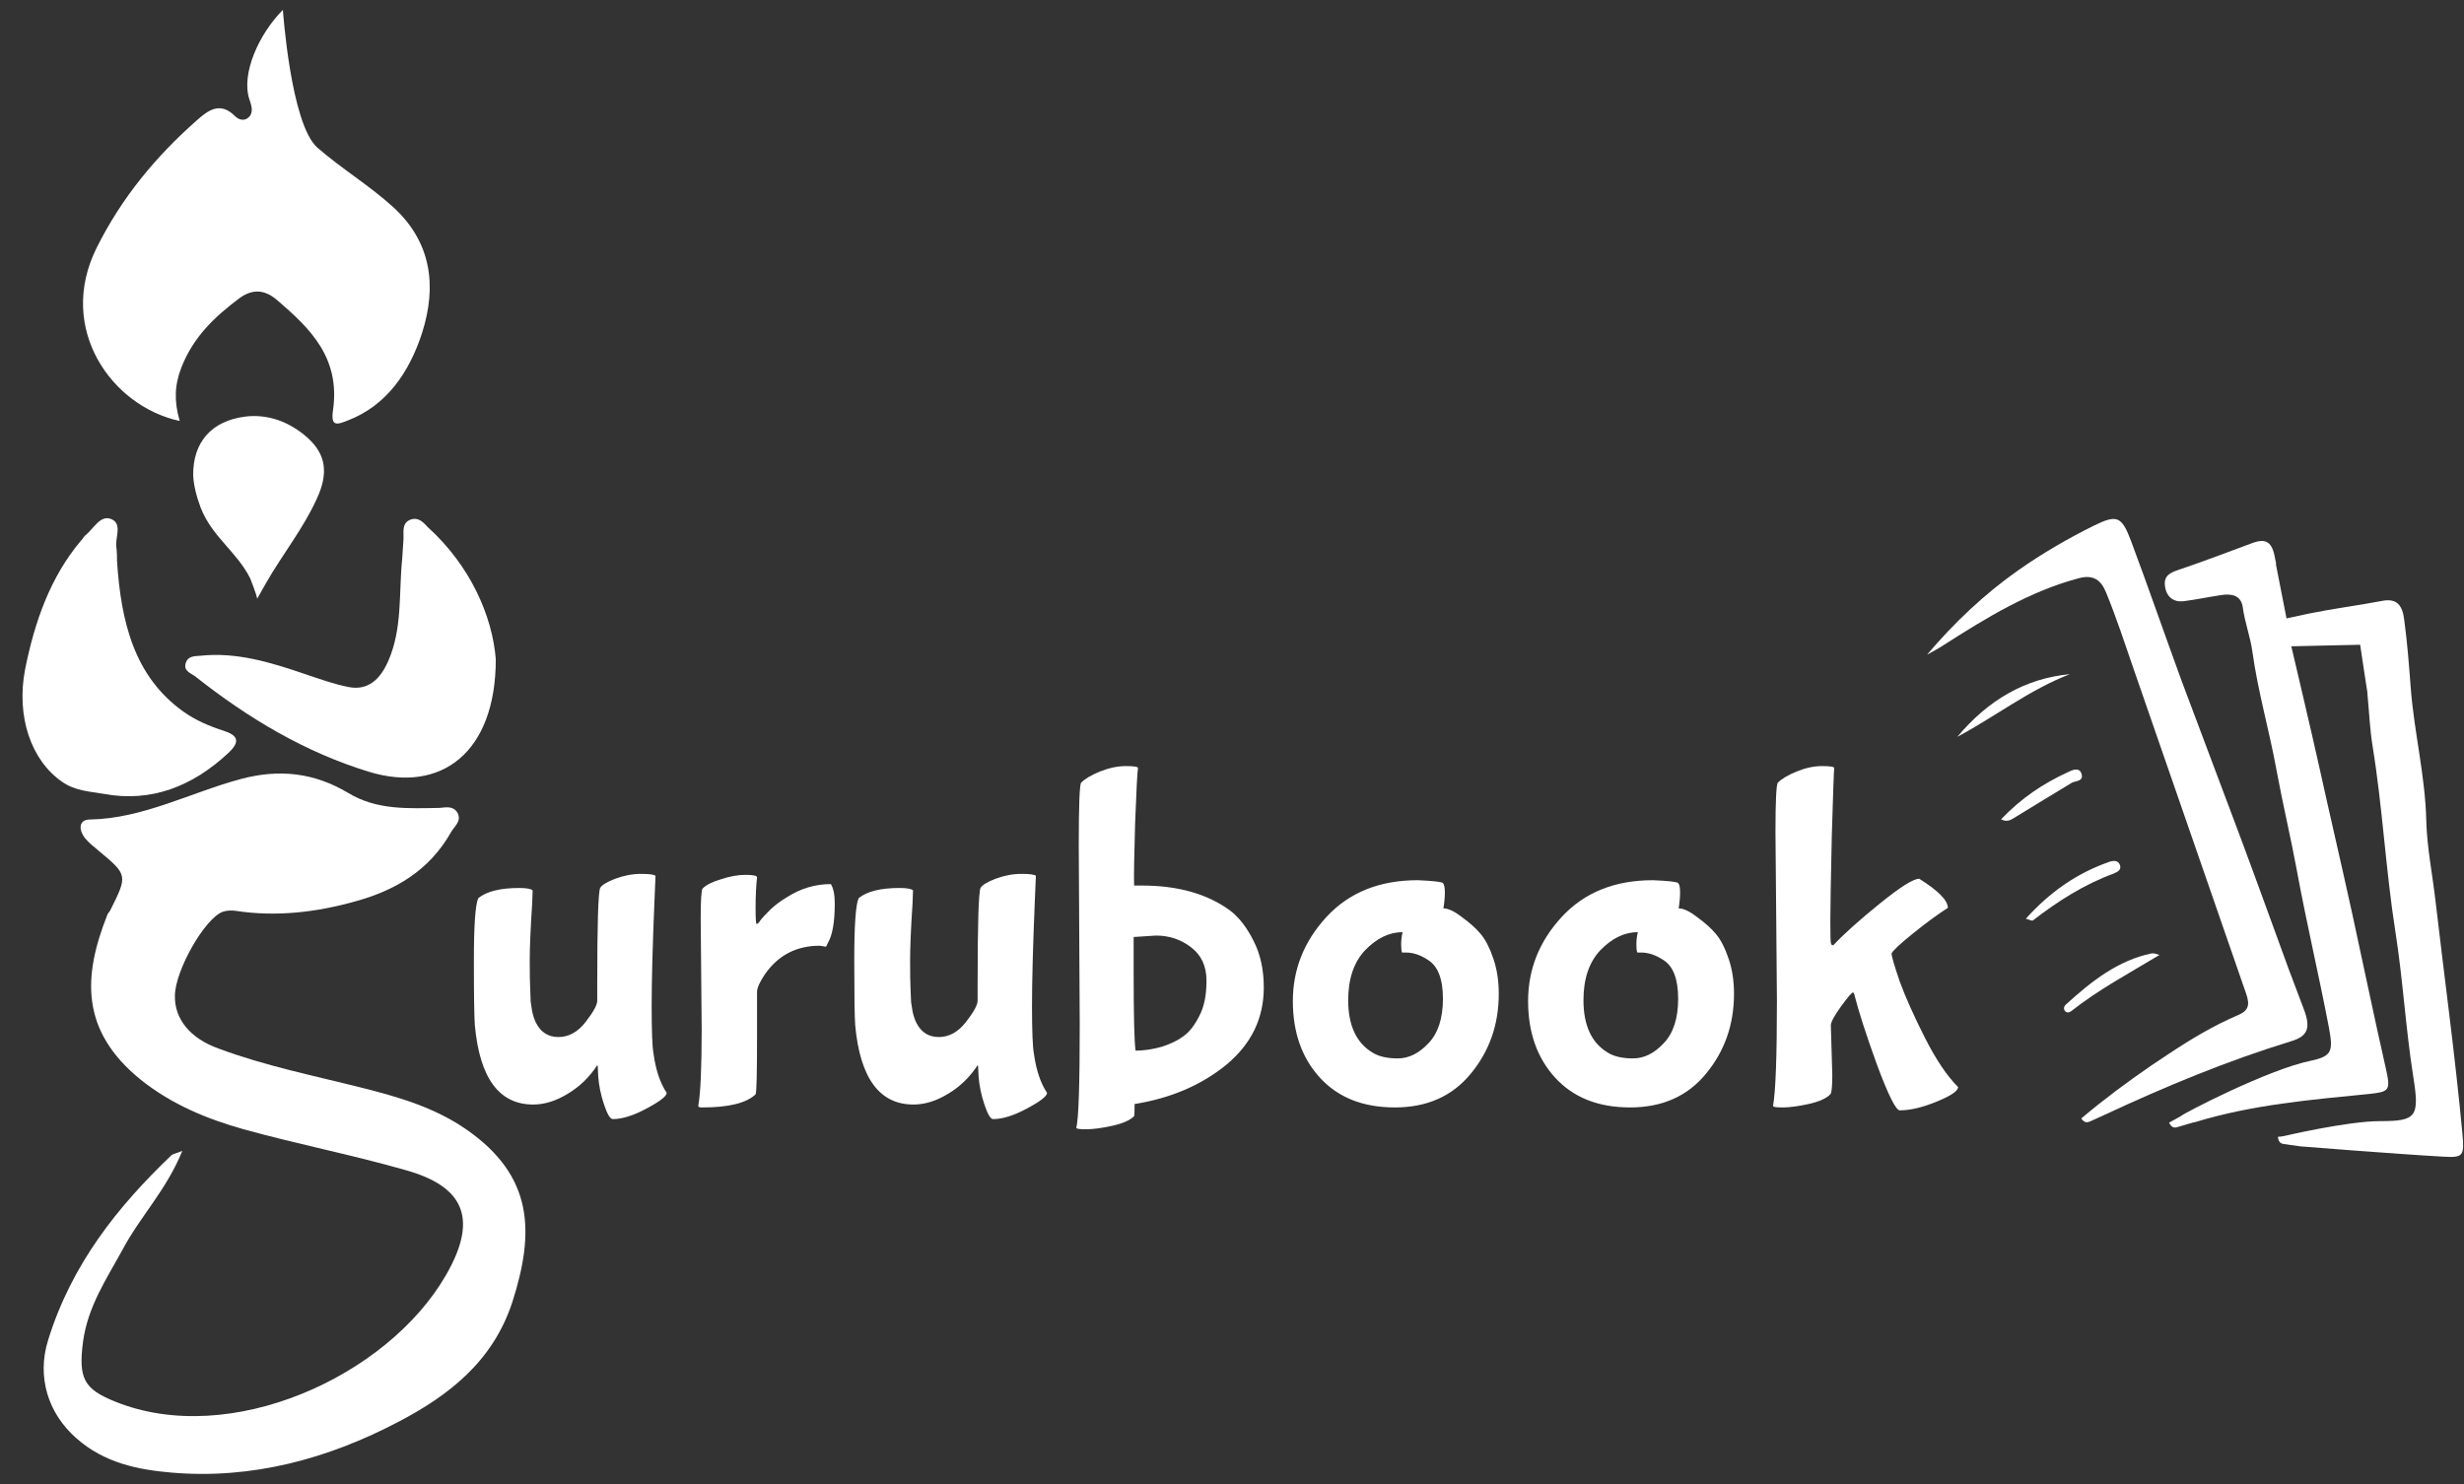 <svg width="83" height="50" viewBox="0 0 83 50" fill="none" xmlns="http://www.w3.org/2000/svg">
<rect x="0" y="0" width="83" height="50" fill="#333333" stroke="none"/>
<path d="M82.947 38.198C82.703 35.585 82.344 32.972 82.042 30.372C81.938 29.459 81.752 28.558 81.729 27.644C81.694 26.138 81.323 24.684 81.207 23.191C81.149 22.431 81.091 21.659 80.987 20.887C80.929 20.398 80.743 20.153 80.256 20.243C79.445 20.398 78.621 20.501 77.798 20.668L77.021 20.835L76.661 18.995H76.673C76.649 18.905 76.638 18.802 76.615 18.712C76.51 18.209 76.267 18.158 75.896 18.287C75.061 18.596 74.225 18.917 73.379 19.201C73.112 19.291 72.88 19.394 72.927 19.741C72.973 20.114 73.216 20.295 73.553 20.256C73.97 20.204 74.388 20.114 74.817 20.05C75.142 19.999 75.49 20.037 75.548 20.462C75.617 20.977 75.803 21.453 75.872 21.955C76.058 23.306 76.441 24.606 76.684 25.945C76.893 27.078 77.16 28.197 77.368 29.317C77.693 31.093 78.111 32.844 78.447 34.607C78.598 35.418 78.563 35.585 77.832 35.74C76.394 36.036 73.541 37.516 73.46 37.606C73.332 37.683 73.193 37.748 73.066 37.825C73.147 37.992 73.24 38.005 73.332 37.979C73.507 37.928 73.854 37.825 73.854 37.825C73.901 37.812 73.936 37.812 73.97 37.799C75.872 37.22 77.832 37.053 79.792 36.859C80.5 36.782 80.535 36.744 80.361 35.971C79.966 34.234 79.607 32.483 79.224 30.733C78.865 29.098 78.482 27.464 78.122 25.829C77.89 24.774 77.183 21.775 77.183 21.775L79.502 21.723L79.653 22.727L79.746 23.332C79.746 23.345 79.746 23.358 79.746 23.371C79.804 23.963 79.827 24.555 79.92 25.134C80.256 27.193 80.361 29.291 80.685 31.364C80.941 32.985 81.033 34.633 81.288 36.255C81.509 37.632 81.404 37.773 80.175 37.773C79.073 37.773 76.939 38.275 76.939 38.275C76.87 38.288 76.8 38.301 76.731 38.301C76.754 38.494 76.835 38.533 76.939 38.546C77.125 38.571 77.299 38.597 77.484 38.623C77.484 38.623 80.685 38.88 82.297 38.97C82.97 39.009 83.017 38.957 82.947 38.198Z" fill="white"/>
<path d="M77.624 34.054C77.45 33.577 77.264 33.114 77.09 32.638C76.534 31.119 75.988 29.6 75.42 28.081C74.782 26.37 74.133 24.671 73.495 22.959C72.915 21.376 72.37 19.793 71.778 18.21C71.465 17.386 71.303 17.334 70.537 17.708C69.656 18.145 68.809 18.634 67.986 19.213C66.849 20.012 65.829 20.977 64.913 22.058C65.098 21.955 65.295 21.852 65.469 21.736C66.919 20.809 68.369 19.921 70.016 19.484C70.526 19.342 70.781 19.561 70.943 19.96C71.291 20.809 71.581 21.698 71.883 22.573C72.671 24.838 73.448 27.103 74.237 29.369C74.713 30.746 75.188 32.11 75.664 33.487C75.791 33.861 75.745 34.054 75.374 34.208C74.562 34.556 73.808 35.006 73.054 35.508C72.242 36.036 71.454 36.602 70.688 37.207C70.491 37.361 70.306 37.516 70.108 37.683C70.213 37.838 70.306 37.825 70.398 37.786C70.561 37.709 70.735 37.632 70.909 37.554C72.95 36.602 75.026 35.74 77.171 35.083C77.74 34.916 77.832 34.633 77.624 34.054Z" fill="white"/>
<path d="M65.933 24.825C67.209 24.143 68.38 23.229 69.726 22.714C68.218 22.856 66.965 23.59 65.933 24.825Z" fill="white"/>
<path d="M71.419 29.175C71.361 28.957 71.164 28.995 71.025 29.047C69.969 29.42 69.065 30.038 68.241 30.952C68.369 30.99 68.438 31.029 68.473 31.016C69.32 30.36 70.213 29.793 71.198 29.433C71.303 29.381 71.454 29.33 71.419 29.175Z" fill="white"/>
<path d="M72.474 32.123C71.349 32.355 70.445 33.063 69.587 33.848C69.517 33.912 69.505 34.002 69.563 34.066C69.621 34.131 69.703 34.118 69.772 34.066C70.7 33.333 71.721 32.792 72.741 32.175C72.66 32.149 72.567 32.11 72.474 32.123Z" fill="white"/>
<path d="M70.108 26.048C70.027 25.842 69.795 25.945 69.644 26.022C68.833 26.395 68.09 26.885 67.406 27.605C67.638 27.721 67.754 27.605 67.893 27.528C68.519 27.142 69.157 26.756 69.795 26.37C69.923 26.305 70.213 26.331 70.108 26.048Z" fill="white"/>
<path d="M15.718 38.06C14.647 37.312 13.401 36.953 12.169 36.644C10.556 36.237 8.928 35.912 7.358 35.326C6.405 34.984 5.877 34.333 5.892 33.552C5.892 32.705 6.904 30.931 7.505 30.72C7.637 30.671 7.798 30.671 7.93 30.687C9.309 30.899 10.673 30.736 11.993 30.362C13.283 30.004 14.457 29.352 15.205 28.018C15.322 27.823 15.557 27.66 15.41 27.383C15.263 27.139 15.014 27.204 14.809 27.22C13.753 27.237 12.697 27.302 11.729 26.716C10.585 26.032 9.412 25.902 8.121 26.244C6.42 26.7 4.821 27.578 3.032 27.611C2.65 27.611 2.636 27.953 2.87 28.246C3.002 28.409 3.164 28.522 3.31 28.653C4.308 29.483 4.308 29.483 3.706 30.687C3.677 30.736 3.633 30.769 3.618 30.817C2.797 32.885 2.694 34.724 4.748 36.384C5.789 37.214 6.977 37.702 8.194 38.044C10.013 38.549 11.861 38.907 13.679 39.428C15.513 39.948 16.187 40.958 15.014 42.976C13.034 46.394 7.74 48.786 3.882 47.224C2.826 46.801 2.636 46.443 2.797 45.206C2.958 44.017 3.589 43.09 4.132 42.097C4.718 40.99 5.598 40.111 6.141 38.776C5.906 38.874 5.833 38.874 5.774 38.923C3.97 40.648 2.416 42.585 1.624 45.141C1.228 46.394 1.624 47.631 2.577 48.461C3.516 49.291 4.645 49.519 5.789 49.616C8.473 49.844 11.04 49.161 13.445 47.891C15.087 47.029 16.598 45.889 17.258 43.871C18.021 41.495 17.962 39.623 15.718 38.06Z" fill="white"/>
<path d="M6.053 14.183C5.862 13.516 5.877 12.979 6.112 12.376C6.522 11.335 7.241 10.667 8.062 10.049C8.531 9.707 8.942 9.772 9.338 10.114C10.438 11.058 11.479 12.051 11.215 13.841C11.142 14.378 11.347 14.313 11.714 14.167C13.034 13.662 13.797 12.523 14.222 11.204C14.721 9.626 14.53 8.145 13.239 6.973C12.433 6.24 11.509 5.687 10.687 4.971C9.793 4.173 9.529 0.332 9.529 0.332C8.707 1.162 8.121 2.497 8.399 3.343C8.473 3.555 8.546 3.783 8.385 3.945C8.238 4.092 8.048 4.043 7.916 3.913C7.417 3.408 7.006 3.717 6.625 4.059C5.261 5.264 4.102 6.647 3.252 8.356C1.902 11.074 3.765 13.695 6.053 14.183Z" fill="white"/>
<path d="M13.841 17.503C13.518 17.617 13.606 17.927 13.591 18.187C13.577 18.399 13.562 18.627 13.547 18.838C13.43 19.994 13.562 21.166 13.078 22.272C12.799 22.907 12.389 23.265 11.758 23.151C11.259 23.054 10.761 22.875 10.277 22.712C9.133 22.321 7.974 21.963 6.757 22.093C6.566 22.11 6.332 22.093 6.258 22.337C6.17 22.614 6.434 22.679 6.581 22.793C8.37 24.209 10.291 25.349 12.418 26C14.853 26.748 16.701 25.365 16.701 22.207C16.583 20.759 15.85 19.066 14.413 17.764C14.251 17.585 14.09 17.422 13.841 17.503Z" fill="white"/>
<path d="M2.093 26.341C2.533 26.651 3.032 26.667 3.501 26.748C5.085 27.041 6.478 26.504 7.696 25.365C8.092 24.991 8.033 24.779 7.52 24.616C7.065 24.47 6.596 24.274 6.185 23.981C4.513 22.793 4.073 20.938 3.941 18.887C3.941 18.757 3.941 18.61 3.926 18.48C3.853 18.154 4.132 17.683 3.78 17.503C3.384 17.308 3.164 17.813 2.87 18.041C2.812 18.089 2.782 18.171 2.724 18.22C1.697 19.44 1.169 20.938 0.846 22.549C0.538 24.144 1.052 25.625 2.093 26.341Z" fill="white"/>
<path d="M8.663 20.173L8.957 19.652C9.514 18.675 10.218 17.813 10.687 16.771C11.054 15.957 10.995 15.322 10.365 14.753C9.763 14.216 9.03 13.939 8.253 14.037C7.124 14.183 6.493 14.899 6.508 16.022C6.522 16.331 6.61 16.706 6.757 17.096C7.138 18.089 7.974 18.578 8.429 19.489C8.429 19.489 8.649 20.043 8.663 20.173Z" fill="white"/>
<path d="M20.151 36.265L20.135 35.922L20.118 35.889C19.857 36.292 19.524 36.614 19.12 36.854C18.728 37.094 18.34 37.214 17.959 37.214C16.814 37.214 16.159 36.325 15.996 34.547C15.974 34.264 15.963 33.533 15.963 32.355C15.963 31.177 16.012 30.479 16.11 30.261C16.394 30.032 16.852 29.918 17.484 29.918C17.735 29.918 17.888 29.945 17.942 29.999C17.942 30.01 17.937 30.158 17.926 30.441C17.872 31.27 17.844 31.908 17.844 32.355C17.844 32.802 17.85 33.135 17.861 33.353C17.872 33.56 17.877 33.697 17.877 33.762C17.888 33.817 17.904 33.92 17.926 34.073C17.959 34.226 18.002 34.356 18.057 34.465C18.221 34.782 18.471 34.94 18.809 34.94C19.159 34.94 19.464 34.771 19.726 34.433C19.998 34.084 20.129 33.838 20.118 33.697V33.14C20.118 31.145 20.151 30.07 20.216 29.918C20.271 29.82 20.44 29.716 20.724 29.607C21.018 29.498 21.307 29.443 21.591 29.443C21.874 29.443 22.038 29.465 22.081 29.509L22.049 30.277C21.983 31.837 21.951 33.042 21.951 33.893C21.951 34.744 21.972 35.283 22.016 35.513C22.092 36.058 22.239 36.494 22.458 36.821C22.458 36.93 22.234 37.105 21.787 37.345C21.34 37.585 20.958 37.705 20.642 37.705C20.555 37.705 20.456 37.541 20.347 37.214C20.238 36.887 20.173 36.57 20.151 36.265ZM23.636 34.678L23.603 30.965C23.603 30.321 23.625 29.978 23.669 29.934C23.789 29.814 23.996 29.71 24.29 29.623C24.585 29.525 24.858 29.476 25.108 29.476C25.37 29.476 25.501 29.503 25.501 29.558C25.468 29.852 25.452 30.19 25.452 30.572C25.452 30.943 25.463 31.128 25.485 31.128C25.506 31.128 25.528 31.117 25.55 31.096C25.572 31.063 25.605 31.019 25.648 30.965C25.703 30.899 25.806 30.79 25.959 30.637C26.123 30.485 26.297 30.354 26.483 30.245C26.951 29.939 27.453 29.787 27.988 29.787C28.075 29.928 28.119 30.147 28.119 30.441C28.119 31.063 28.042 31.505 27.889 31.766L27.824 31.897L27.611 31.864C26.826 31.864 26.21 32.186 25.763 32.83C25.588 33.091 25.501 33.288 25.501 33.419V34.858C25.501 36.167 25.485 36.838 25.452 36.87C25.146 37.165 24.547 37.312 23.652 37.312C23.565 37.312 23.521 37.296 23.521 37.263C23.598 36.838 23.636 35.976 23.636 34.678ZM32.964 36.265L32.947 35.922L32.931 35.889C32.669 36.292 32.337 36.614 31.933 36.854C31.54 37.094 31.153 37.214 30.771 37.214C29.626 37.214 28.972 36.325 28.808 34.547C28.787 34.264 28.776 33.533 28.776 32.355C28.776 31.177 28.825 30.479 28.923 30.261C29.206 30.032 29.665 29.918 30.297 29.918C30.548 29.918 30.701 29.945 30.755 29.999C30.755 30.01 30.75 30.158 30.739 30.441C30.684 31.27 30.657 31.908 30.657 32.355C30.657 32.802 30.662 33.135 30.673 33.353C30.684 33.56 30.69 33.697 30.69 33.762C30.701 33.817 30.717 33.92 30.739 34.073C30.771 34.226 30.815 34.356 30.87 34.465C31.033 34.782 31.284 34.94 31.622 34.94C31.971 34.94 32.277 34.771 32.538 34.433C32.811 34.084 32.942 33.838 32.931 33.697V33.14C32.931 31.145 32.964 30.07 33.029 29.918C33.084 29.82 33.253 29.716 33.536 29.607C33.831 29.498 34.12 29.443 34.403 29.443C34.687 29.443 34.85 29.465 34.894 29.509L34.861 30.277C34.796 31.837 34.763 33.042 34.763 33.893C34.763 34.744 34.785 35.283 34.829 35.513C34.905 36.058 35.052 36.494 35.27 36.821C35.27 36.93 35.047 37.105 34.6 37.345C34.152 37.585 33.771 37.705 33.454 37.705C33.367 37.705 33.269 37.541 33.16 37.214C33.051 36.887 32.986 36.57 32.964 36.265ZM36.371 34.531L36.338 28.494C36.338 27.131 36.365 26.422 36.42 26.368C36.551 26.237 36.763 26.111 37.058 25.991C37.363 25.871 37.652 25.811 37.925 25.811C38.197 25.811 38.334 25.833 38.334 25.877C38.312 25.986 38.279 26.608 38.236 27.742C38.203 28.865 38.192 29.563 38.203 29.836H38.465C39.675 29.836 40.662 30.114 41.426 30.67C41.731 30.899 41.998 31.243 42.227 31.701C42.456 32.148 42.571 32.672 42.571 33.271C42.571 34.307 42.151 35.174 41.311 35.872C40.471 36.559 39.441 37.001 38.219 37.197C38.219 37.448 38.214 37.585 38.203 37.606C38.061 37.748 37.81 37.857 37.45 37.934C37.102 38.01 36.812 38.048 36.583 38.048C36.365 38.048 36.256 38.032 36.256 37.999C36.333 37.694 36.371 36.538 36.371 34.531ZM38.252 35.398C38.536 35.398 38.83 35.354 39.136 35.267C39.441 35.169 39.686 35.049 39.872 34.907C40.068 34.766 40.242 34.542 40.395 34.236C40.559 33.931 40.641 33.533 40.641 33.042C40.641 32.551 40.466 32.175 40.117 31.913C39.779 31.652 39.386 31.521 38.939 31.521L38.187 31.57V32.748C38.187 34.22 38.208 35.103 38.252 35.398ZM50.486 33.484C50.486 34.52 50.17 35.42 49.537 36.183C48.915 36.936 48.065 37.312 46.985 37.312C45.916 37.312 45.076 36.979 44.466 36.314C43.855 35.649 43.55 34.787 43.55 33.729C43.55 32.661 43.926 31.717 44.678 30.899C45.442 30.07 46.467 29.656 47.754 29.656C48.277 29.678 48.561 29.71 48.605 29.754C48.648 29.798 48.67 29.901 48.67 30.065C48.67 30.229 48.654 30.408 48.621 30.605C48.785 30.605 48.992 30.703 49.243 30.899C49.504 31.085 49.717 31.276 49.881 31.472C50.044 31.668 50.186 31.946 50.306 32.306C50.426 32.655 50.486 33.048 50.486 33.484ZM48.097 32.339C47.847 32.175 47.601 32.093 47.361 32.093H47.23C47.209 32.05 47.198 31.957 47.198 31.815C47.198 31.674 47.214 31.537 47.247 31.406C46.8 31.406 46.38 31.608 45.987 32.012C45.605 32.415 45.414 32.977 45.414 33.697C45.414 34.547 45.687 35.136 46.233 35.464C46.44 35.594 46.723 35.66 47.083 35.66C47.454 35.66 47.797 35.491 48.114 35.153C48.441 34.815 48.605 34.313 48.605 33.648C48.605 32.982 48.435 32.546 48.097 32.339ZM58.41 33.484C58.41 34.52 58.094 35.42 57.461 36.183C56.84 36.936 55.989 37.312 54.909 37.312C53.84 37.312 53.001 36.979 52.39 36.314C51.779 35.649 51.474 34.787 51.474 33.729C51.474 32.661 51.85 31.717 52.602 30.899C53.366 30.07 54.391 29.656 55.678 29.656C56.202 29.678 56.485 29.71 56.529 29.754C56.572 29.798 56.594 29.901 56.594 30.065C56.594 30.229 56.578 30.408 56.545 30.605C56.709 30.605 56.916 30.703 57.167 30.899C57.428 31.085 57.641 31.276 57.805 31.472C57.968 31.668 58.11 31.946 58.23 32.306C58.35 32.655 58.41 33.048 58.41 33.484ZM56.022 32.339C55.771 32.175 55.525 32.093 55.285 32.093H55.154C55.133 32.05 55.122 31.957 55.122 31.815C55.122 31.674 55.138 31.537 55.171 31.406C54.724 31.406 54.304 31.608 53.911 32.012C53.529 32.415 53.339 32.977 53.339 33.697C53.339 34.547 53.611 35.136 54.157 35.464C54.364 35.594 54.647 35.66 55.007 35.66C55.378 35.66 55.722 35.491 56.038 35.153C56.365 34.815 56.529 34.313 56.529 33.648C56.529 32.982 56.36 32.546 56.022 32.339ZM59.856 33.713L59.807 28.036C59.807 26.978 59.834 26.422 59.889 26.368C60.019 26.237 60.232 26.111 60.526 25.991C60.821 25.871 61.105 25.811 61.377 25.811C61.65 25.811 61.786 25.833 61.786 25.877C61.775 25.931 61.748 26.695 61.704 28.167C61.672 29.64 61.655 30.594 61.655 31.03C61.655 31.455 61.661 31.701 61.672 31.766C61.682 31.821 61.704 31.848 61.737 31.848L61.77 31.832C62.119 31.461 62.637 30.997 63.324 30.441C64.011 29.885 64.453 29.607 64.649 29.607C65.293 30.01 65.614 30.337 65.614 30.588C65.287 30.796 64.9 31.079 64.453 31.439C64.006 31.799 63.76 32.028 63.717 32.126C63.717 32.213 63.809 32.53 63.995 33.075C64.191 33.609 64.475 34.242 64.845 34.973C65.216 35.703 65.587 36.254 65.958 36.625C65.958 36.756 65.718 36.919 65.238 37.116C64.758 37.312 64.344 37.41 63.995 37.41C63.864 37.41 63.608 36.898 63.226 35.872C62.855 34.847 62.599 34.051 62.457 33.484L62.424 33.435C62.38 33.435 62.244 33.593 62.015 33.909C61.786 34.226 61.672 34.438 61.672 34.547L61.721 36.216C61.721 36.609 61.699 36.827 61.655 36.87C61.514 37.012 61.268 37.121 60.919 37.197C60.57 37.274 60.281 37.312 60.052 37.312C59.834 37.312 59.725 37.296 59.725 37.263C59.812 36.783 59.856 35.6 59.856 33.713Z" fill="white"/>
</svg>
